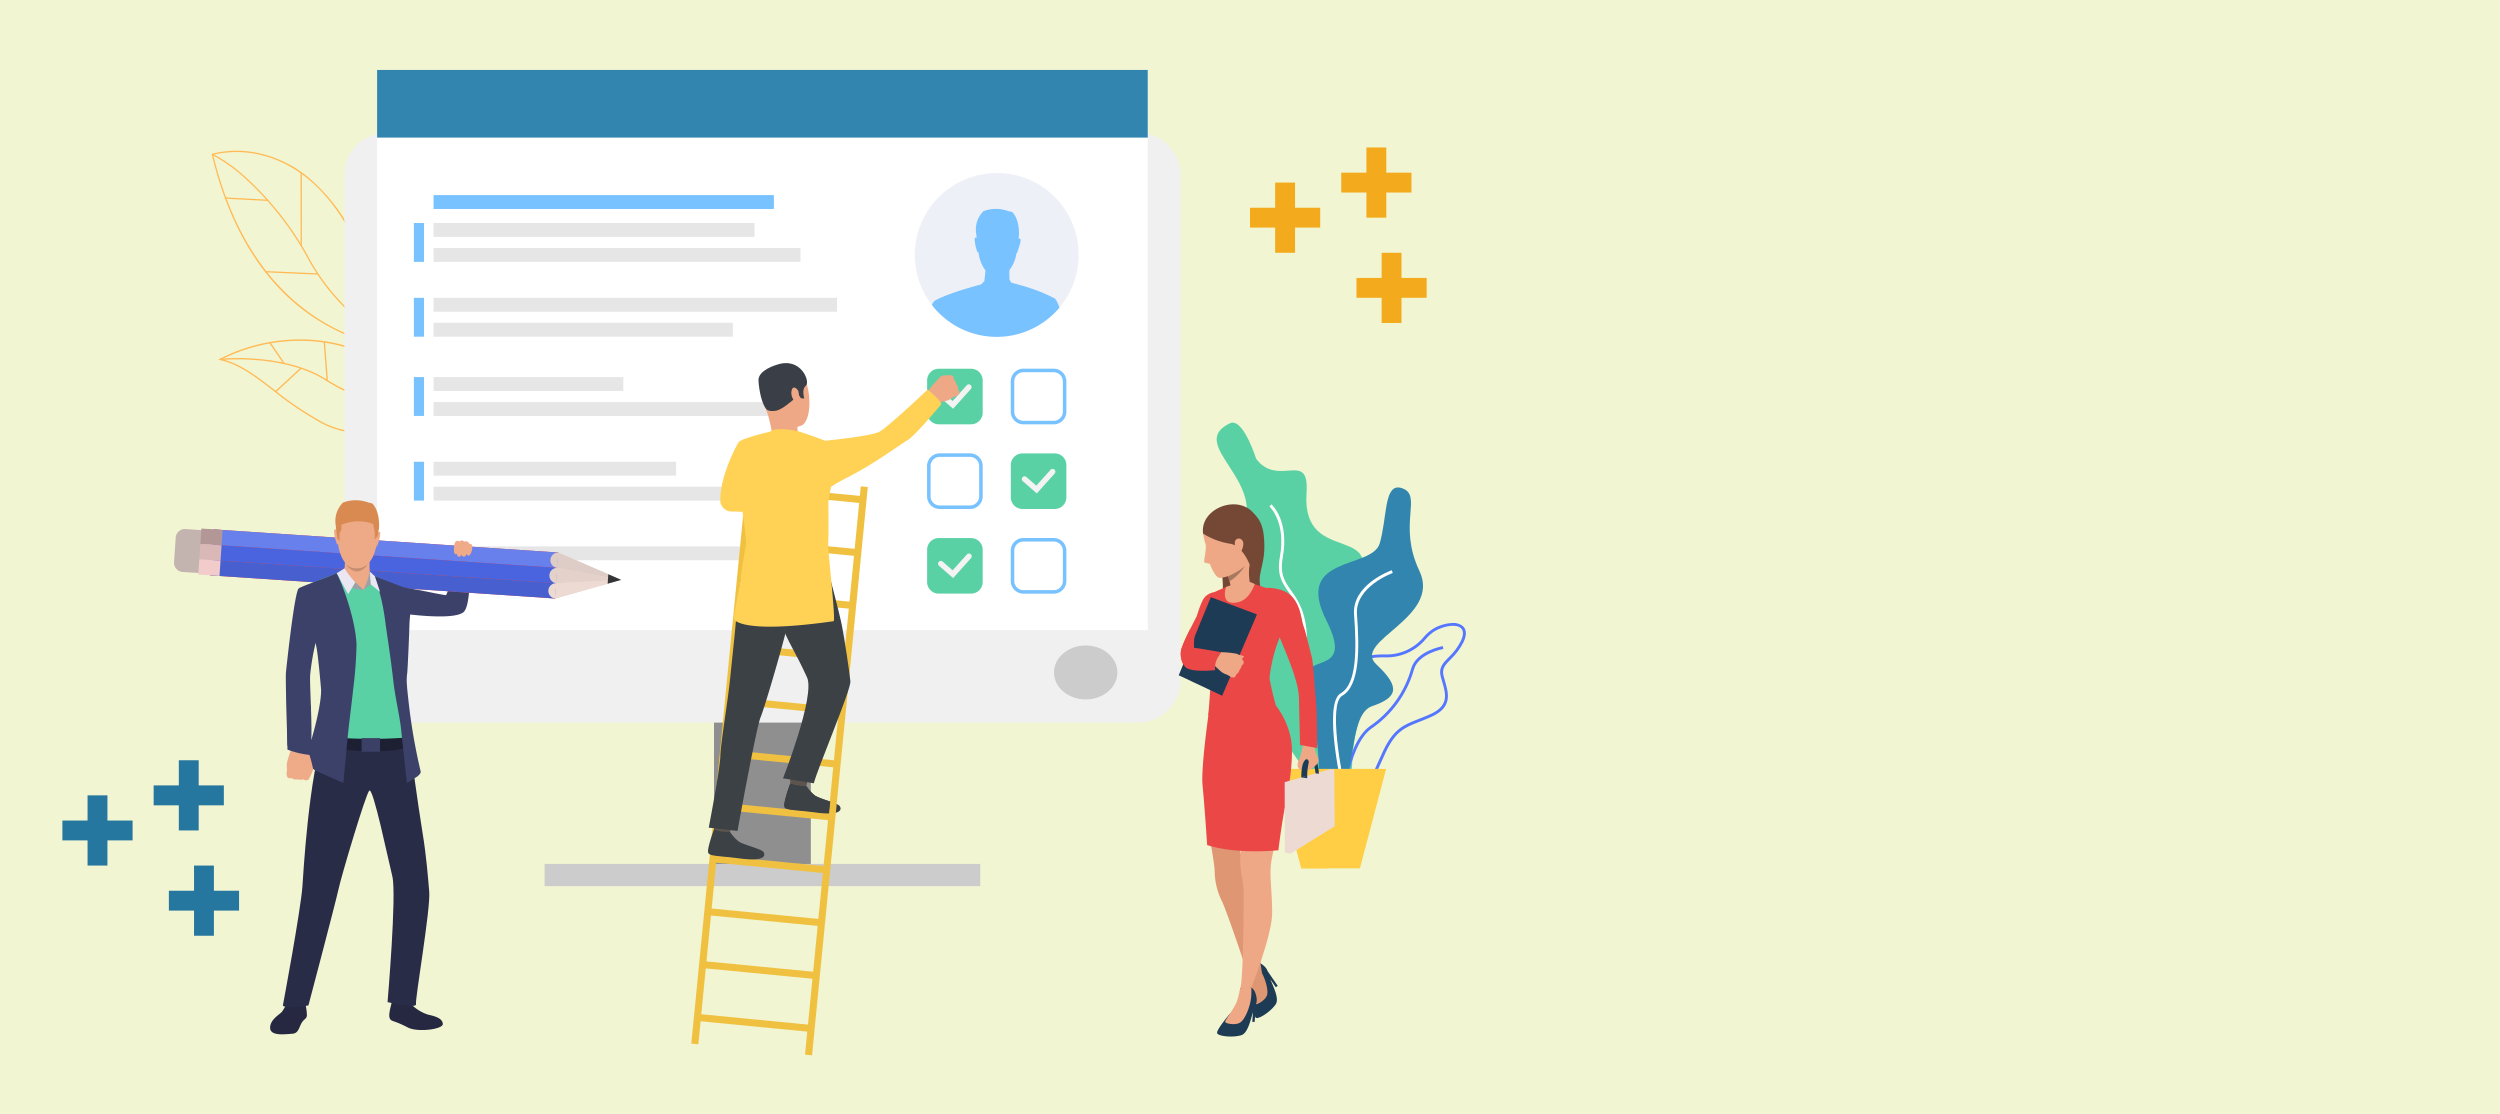 <svg xmlns="http://www.w3.org/2000/svg" xmlns:xlink="http://www.w3.org/1999/xlink" width="503.114" height="224.209" viewBox="0 0 503.114 224.209">
  <rect x="0" y="0" width="503.114" height="224.209" fill="#808080" stroke="none"/>
  <defs>
    <clipPath id="clip-path">
      <rect id="Rectángulo_293130" data-name="Rectángulo 293130" width="259.973" height="198.302" fill="none"/>
    </clipPath>
    <clipPath id="clip-path-2">
      <rect id="Rectángulo_293132" data-name="Rectángulo 293132" width="155.092" height="13.617" fill="#3185af"/>
    </clipPath>
    <clipPath id="clip-path-4">
      <path id="Trazado_601230" data-name="Trazado 601230" d="M1482.814,500.8c-8.975,4.292,8,11.707,2.146,22.048s2.265,9.963,5.634,19.586c2.32,6.625-9.536,12.412-2.122,17.29s14.6,20.643,14.6,20.643c8.165,6.4,1.131-9.174,6.558-22.232s-11.016-6.021-2.284-22.215-10.2-5.561-9.122-21.072c.336-4.858-1.4-4.684-3.768-4.511-1.957.143-4.35.286-6.378-2.395,0,0-2.273-7.272-4.716-7.272a1.269,1.269,0,0,0-.552.129" transform="translate(-1480.138 -500.669)" fill="#5ad1a5"/>
    </clipPath>
    <clipPath id="clip-path-6">
      <path id="Trazado_601232" data-name="Trazado 601232" d="M1641.6,818.994a2.716,2.716,0,0,1-2.222-1.758c-.841-2.4,1.17-6.614,2.947-8.728a13.979,13.979,0,0,0,2.848-9.205c-.055-.867-.144-1.664-.222-2.366-.209-1.863-.36-3.208.332-3.985.632-.71,2.015-1.032,4.484-1.043a10.241,10.241,0,0,0,8.489-3.72,8.01,8.01,0,0,1,1.822-1.583c2.1-1.144,4.344-1.375,5.229-.537.672.637.355,1.729-.029,2.532a11.736,11.736,0,0,1-2.479,3.314c-1.137,1.161-2.036,2.078-1.581,3.858.089.349.193.7.3,1.056.723,2.473,1.406,4.809-2.38,6.51-.889.4-1.7.719-2.423,1-3,1.175-4.974,1.952-7.1,6.429-.395.833-.742,1.62-1.077,2.381-1.6,3.627-2.646,6-5.556,6a7.013,7.013,0,0,1-1.383-.151m18.2-32.9a8.534,8.534,0,0,0-1.965,1.692,9.737,9.737,0,0,1-8.069,3.539c-2.686.013-4.157.383-4.919,1.24-.865.971-.7,2.426-.476,4.439.078.7.167,1.486.22,2.338a13.639,13.639,0,0,1-2.712,8.793c-1.794,2.137-4,6.569-3.051,9.3a3.265,3.265,0,0,0,2.658,2.139,7.527,7.527,0,0,0,1.5.162c3.294,0,4.5-2.732,6.094-6.345.334-.757.68-1.54,1.071-2.366,2.022-4.268,3.813-4.971,6.78-6.135.725-.285,1.547-.607,2.449-1.013,4.25-1.91,3.427-4.725,2.7-7.209-.1-.347-.2-.694-.291-1.036-.374-1.461.344-2.193,1.431-3.3a12.388,12.388,0,0,0,2.589-3.471c.848-1.773.416-2.724-.1-3.21a2.95,2.95,0,0,0-2.056-.656,8.367,8.367,0,0,0-3.856,1.1" transform="translate(-1638.592 -784.986)" fill="none"/>
    </clipPath>
    <linearGradient id="linear-gradient" x1="-8.045" y1="2.505" x2="-8.04" y2="2.505" gradientUnits="objectBoundingBox">
      <stop offset="0" stop-color="#40d5e6"/>
      <stop offset="1" stop-color="#57f"/>
    </linearGradient>
    <clipPath id="clip-path-7">
      <path id="Trazado_601233" data-name="Trazado 601233" d="M1669.608,822.475a20.8,20.8,0,0,1-8.356,11.621c-5.2,3.788-5.935,16.733-5.963,17.282l.584.03c.007-.132.749-13.214,5.724-16.839a21.358,21.358,0,0,0,8.574-11.933c.908-3.18,5.851-4.091,5.9-4.1l-.1-.577c-.218.038-5.353.982-6.362,4.515" transform="translate(-1655.289 -817.96)" fill="none"/>
    </clipPath>
    <linearGradient id="linear-gradient-2" x1="-11.29" y1="2.462" x2="-11.284" y2="2.462" xlink:href="#linear-gradient"/>
    <clipPath id="clip-path-8">
      <path id="Trazado_601234" data-name="Trazado 601234" d="M1617.831,603.956c-1.561,5.268-17.365,2.3-10.731,15.49s-8.39,4.411-3.9,15.923.39,23.823,5.268,20.692,2.74-17.628,7.813-19.35,5.9-3.732.878-8.414,13.161-9.331,8.674-18.787.756-15.211-3.512-16.674a2.472,2.472,0,0,0-.8-.148c-2.789,0-2.252,6.42-3.689,11.27" transform="translate(-1602.346 -592.686)" fill="#3185af"/>
    </clipPath>
    <clipPath id="clip-path-10">
      <path id="Trazado_601236" data-name="Trazado 601236" d="M1563.164,992.288l5.274,20.01h11.787l5.274-20.01Z" transform="translate(-1563.164 -992.288)" fill="none"/>
    </clipPath>
    <linearGradient id="linear-gradient-3" x1="-9.921" y1="2.881" x2="-9.915" y2="2.881" gradientUnits="objectBoundingBox">
      <stop offset="0" stop-color="#ff9340"/>
      <stop offset="1" stop-color="#ffce45"/>
    </linearGradient>
    <clipPath id="clip-path-11">
      <path id="Trazado_601237" data-name="Trazado 601237" d="M1563.164,992.288l5.274,20.01h5.45c0-17.829,11.611-20.01,11.611-20.01Z" transform="translate(-1563.164 -992.288)" fill="none"/>
    </clipPath>
    <linearGradient id="linear-gradient-4" x1="-9.921" y1="2.881" x2="-9.915" y2="2.881" gradientUnits="objectBoundingBox">
      <stop offset="0" stop-color="#c97332"/>
      <stop offset="1" stop-color="#ffce45"/>
    </linearGradient>
  </defs>
  <g id="Grupo_877531" data-name="Grupo 877531" transform="translate(-285 -15710)">
    <rect id="BG" width="503.114" height="224.208" transform="translate(285 15710)" fill="#f2f5d1"/>
    <g id="Grupo_877085" data-name="Grupo 877085">
      <g id="Grupo_877082" data-name="Grupo 877082" transform="translate(320.027 15724.074)">
        <g id="Grupo_877059" data-name="Grupo 877059" transform="translate(0 0.003)">
          <g id="Grupo_877058" data-name="Grupo 877058" transform="translate(0 0)" clip-path="url(#clip-path)">
            <path id="Trazado_601213" data-name="Trazado 601213" d="M105.258,419.206a36.348,36.348,0,0,1-18.449-5.5c-4.323-2.874-9.928-3.88-13.869-4.218a46.078,46.078,0,0,0-7.6-.044l-.027-.272a46.391,46.391,0,0,1,7.648.044c3.973.341,9.626,1.356,14,4.262a36.076,36.076,0,0,0,18.295,5.45Z" transform="translate(-56.056 -351.06)" fill="#ffba55"/>
            <path id="Trazado_601214" data-name="Trazado 601214" d="M106.236,398.084c-2.881,3.254-15.119,5.265-22.383,1.469a66.584,66.584,0,0,1-10.007-6.713c-3.661-2.82-6.823-5.255-10.7-6.13l-.339-.077.3-.175a34.98,34.98,0,0,1,13.852-3.828A33.409,33.409,0,0,1,90.809,384.6a40.428,40.428,0,0,1,15.382,10.557l-.1.094.1-.094a1.934,1.934,0,0,1,.205,2.728c-.049.066-.1.131-.161.2M63.553,386.528c3.778.951,6.882,3.342,10.459,6.1a66.361,66.361,0,0,0,9.967,6.687c3.28,1.714,7.994,2.388,12.932,1.85,4.181-.456,7.787-1.753,9.122-3.26q.078-.088.146-.177a1.668,1.668,0,0,0-.187-2.376c-10.519-11.181-21.579-12.939-29-12.444a35.377,35.377,0,0,0-13.435,3.624" transform="translate(-53.902 -328.324)" fill="#ffba55"/>
            <rect id="Rectángulo_293122" data-name="Rectángulo 293122" width="0.273" height="5.047" transform="translate(19.186 54.977) rotate(-34.219)" fill="#ffba55"/>
            <rect id="Rectángulo_293123" data-name="Rectángulo 293123" width="6.957" height="0.273" transform="translate(20.355 64.631) rotate(-42.708)" fill="#ffba55"/>
            <rect id="Rectángulo_293124" data-name="Rectángulo 293124" width="0.273" height="7.838" transform="translate(30.107 54.732) rotate(-4.286)" fill="#ffba55"/>
            <path id="Trazado_601215" data-name="Trazado 601215" d="M94.25,159.006a36.086,36.086,0,0,1-7.5-4.052,43.029,43.029,0,0,1-13.288-14.585A61,61,0,0,0,60.39,123.683a31.037,31.037,0,0,0-6.352-4.472l.111-.238a31.25,31.25,0,0,1,6.4,4.5,61.249,61.249,0,0,1,13.142,16.766,42.768,42.768,0,0,0,13.207,14.5,35.823,35.823,0,0,0,7.435,4.021Z" transform="translate(-46.378 -102.108)" fill="#ffba55"/>
            <path id="Trazado_601216" data-name="Trazado 601216" d="M103.654,154.774l-.74.135a34.9,34.9,0,0,1-6.183.373,44.649,44.649,0,0,1-14.423-2.661,40.392,40.392,0,0,1-16.516-11.364c-5.713-6.485-9.9-15.134-12.437-25.707l-.029-.119.117-.037a20.479,20.479,0,0,1,9.935.024,23.575,23.575,0,0,1,9.2,4.568A35.863,35.863,0,0,1,81.749,131.6c5.788,11.061,11.245,16.743,14.8,19.562,3.841,3.042,6.335,3.484,6.36,3.488ZM53.64,115.611c5.74,23.745,18.8,33.1,28.748,36.76a44.377,44.377,0,0,0,14.336,2.649,38.173,38.173,0,0,0,5.512-.275,19.029,19.029,0,0,1-5.847-3.376c-3.579-2.834-9.064-8.544-14.873-19.646-5.776-11.038-13.084-14.82-18.2-16.049a20.5,20.5,0,0,0-9.678-.063" transform="translate(-45.767 -98.536)" fill="#ffba55"/>
            <rect id="Rectángulo_293125" data-name="Rectángulo 293125" width="0.263" height="10.503" transform="translate(18.432 40.733) rotate(-87.502)" fill="#ffba55"/>
            <rect id="Rectángulo_293126" data-name="Rectángulo 293126" width="0.262" height="14.738" transform="translate(25.453 20.692) rotate(-0.064)" fill="#ffba55"/>
            <rect id="Rectángulo_293127" data-name="Rectángulo 293127" width="0.262" height="8.509" transform="translate(10.364 25.918) rotate(-87.007)" fill="#ffba55"/>
            <rect id="Rectángulo_293128" data-name="Rectángulo 293128" width="19.487" height="59.189" transform="translate(108.664 102.83)" fill="#8f8f8f"/>
            <path id="Trazado_601217" data-name="Trazado 601217" d="M250.319,207.838H401.474a8.559,8.559,0,0,0,8.559-8.559V97.689a8.559,8.559,0,0,0-8.559-8.559H250.319a8.559,8.559,0,0,0-8.559,8.559v101.59a8.559,8.559,0,0,0,8.559,8.559" transform="translate(-207.489 -76.496)" fill="#f0f0f0"/>
            <rect id="Rectángulo_293129" data-name="Rectángulo 293129" width="155.092" height="112.739" transform="translate(40.862)" fill="#fff"/>
          </g>
        </g>
        <g id="Grupo_877061" data-name="Grupo 877061" transform="translate(40.862 0.003)">
          <g id="Grupo_877060" data-name="Grupo 877060" transform="translate(0 0)" clip-path="url(#clip-path-2)">
            <rect id="Rectángulo_293131" data-name="Rectángulo 293131" width="155.092" height="13.617" fill="#3185af"/>
          </g>
        </g>
        <g id="Grupo_877063" data-name="Grupo 877063" transform="translate(0 0.003)">
          <g id="Grupo_877062" data-name="Grupo 877062" transform="translate(0 0)" clip-path="url(#clip-path)">
            <path id="Trazado_601218" data-name="Trazado 601218" d="M1249.171,822.484c0,3,2.858,5.428,6.382,5.428s6.382-2.43,6.382-5.428-2.857-5.428-6.382-5.428-6.382,2.43-6.382,5.428" transform="translate(-1072.091 -701.232)" fill="#ccc"/>
            <rect id="Rectángulo_293133" data-name="Rectángulo 293133" width="87.67" height="4.468" transform="translate(74.572 159.785)" fill="#ccc"/>
            <rect id="Rectángulo_293134" data-name="Rectángulo 293134" width="64.594" height="2.791" transform="translate(52.224 30.804)" fill="#e6e6e6"/>
            <rect id="Rectángulo_293135" data-name="Rectángulo 293135" width="73.841" height="2.791" transform="translate(52.224 35.831)" fill="#e6e6e6"/>
            <rect id="Rectángulo_293136" data-name="Rectángulo 293136" width="81.2" height="2.791" transform="translate(52.224 45.861)" fill="#e6e6e6"/>
            <rect id="Rectángulo_293137" data-name="Rectángulo 293137" width="68.485" height="2.791" transform="translate(52.224 25.186)" fill="#78c2ff"/>
            <rect id="Rectángulo_293138" data-name="Rectángulo 293138" width="60.226" height="2.791" transform="translate(52.224 50.888)" fill="#e6e6e6"/>
            <rect id="Rectángulo_293139" data-name="Rectángulo 293139" width="38.188" height="2.791" transform="translate(52.224 61.811)" fill="#e6e6e6"/>
            <rect id="Rectángulo_293140" data-name="Rectángulo 293140" width="68.607" height="2.791" transform="translate(52.224 66.838)" fill="#e6e6e6"/>
            <rect id="Rectángulo_293141" data-name="Rectángulo 293141" width="48.818" height="2.791" transform="translate(52.224 78.85)" fill="#e6e6e6"/>
            <rect id="Rectángulo_293142" data-name="Rectángulo 293142" width="59.612" height="2.791" transform="translate(52.224 83.877)" fill="#e6e6e6"/>
            <rect id="Rectángulo_293143" data-name="Rectángulo 293143" width="65.255" height="2.791" transform="translate(52.224 95.888)" fill="#e6e6e6"/>
            <rect id="Rectángulo_293144" data-name="Rectángulo 293144" width="34.304" height="2.791" transform="translate(52.224 100.915)" fill="#e6e6e6"/>
            <rect id="Rectángulo_293145" data-name="Rectángulo 293145" width="2.04" height="7.818" transform="translate(48.262 30.804)" fill="#78c2ff"/>
            <rect id="Rectángulo_293146" data-name="Rectángulo 293146" width="2.04" height="7.818" transform="translate(48.262 45.861)" fill="#78c2ff"/>
            <rect id="Rectángulo_293147" data-name="Rectángulo 293147" width="2.04" height="7.818" transform="translate(48.262 61.811)" fill="#78c2ff"/>
            <rect id="Rectángulo_293148" data-name="Rectángulo 293148" width="2.04" height="7.818" transform="translate(48.262 78.85)" fill="#78c2ff"/>
            <rect id="Rectángulo_293149" data-name="Rectángulo 293149" width="2.04" height="7.818" transform="translate(48.262 95.888)" fill="#78c2ff"/>
            <path id="Trazado_601219" data-name="Trazado 601219" d="M1077.91,675.735h-6.5a2.34,2.34,0,0,1-2.34-2.34v-6.5a2.34,2.34,0,0,1,2.34-2.34h6.5a2.34,2.34,0,0,1,2.34,2.34v6.5a2.34,2.34,0,0,1-2.34,2.34" transform="translate(-917.517 -570.346)" fill="#5ad1a5"/>
            <path id="Trazado_601220" data-name="Trazado 601220" d="M1087.741,691.55l-2.827-2.465a.557.557,0,1,1,.732-.839l2,1.743,2.851-3.18a.557.557,0,1,1,.829.743Z" transform="translate(-930.954 -589.289)" fill="#f3f3f3"/>
            <path id="Trazado_601221" data-name="Trazado 601221" d="M1077.674,555.514h-6.1a2.551,2.551,0,0,1-2.548-2.549v-6.1a2.551,2.551,0,0,1,2.548-2.549h6.1a2.552,2.552,0,0,1,2.549,2.549v6.1a2.552,2.552,0,0,1-2.549,2.549m-6.1-10.485a1.841,1.841,0,0,0-1.839,1.839v6.1a1.841,1.841,0,0,0,1.839,1.839h6.1a1.841,1.841,0,0,0,1.839-1.839v-6.1a1.841,1.841,0,0,0-1.839-1.839Z" transform="translate(-917.485 -467.158)" fill="#78c2ff"/>
            <path id="Trazado_601222" data-name="Trazado 601222" d="M1196.459,435.321h-6.1a2.552,2.552,0,0,1-2.549-2.549v-6.1a2.552,2.552,0,0,1,2.549-2.549h6.1a2.551,2.551,0,0,1,2.548,2.549v6.1a2.551,2.551,0,0,1-2.548,2.549m-6.1-10.485a1.842,1.842,0,0,0-1.839,1.839v6.1a1.842,1.842,0,0,0,1.839,1.839h6.1a1.841,1.841,0,0,0,1.838-1.839v-6.1a1.841,1.841,0,0,0-1.838-1.839Z" transform="translate(-1019.43 -364.003)" fill="#78c2ff"/>
            <path id="Trazado_601223" data-name="Trazado 601223" d="M1196.459,675.708h-6.1a2.552,2.552,0,0,1-2.549-2.549v-6.1a2.552,2.552,0,0,1,2.549-2.549h6.1a2.551,2.551,0,0,1,2.548,2.549v6.1a2.551,2.551,0,0,1-2.548,2.549m-6.1-10.485a1.842,1.842,0,0,0-1.839,1.839v6.1a1.841,1.841,0,0,0,1.839,1.839h6.1a1.841,1.841,0,0,0,1.838-1.839v-6.1a1.841,1.841,0,0,0-1.838-1.839Z" transform="translate(-1019.43 -570.313)" fill="#78c2ff"/>
            <path id="Trazado_601224" data-name="Trazado 601224" d="M1196.7,555.542h-6.5a2.34,2.34,0,0,1-2.34-2.34v-6.5a2.34,2.34,0,0,1,2.34-2.34h6.5a2.34,2.34,0,0,1,2.34,2.34v6.5a2.34,2.34,0,0,1-2.34,2.34" transform="translate(-1019.465 -467.191)" fill="#5ad1a5"/>
            <path id="Trazado_601225" data-name="Trazado 601225" d="M1206.528,571.356l-2.827-2.465a.557.557,0,1,1,.732-.84l2,1.743,2.851-3.18a.557.557,0,1,1,.829.744Z" transform="translate(-1032.902 -486.133)" fill="#f3f3f3"/>
            <path id="Trazado_601226" data-name="Trazado 601226" d="M1077.91,435.348h-6.5a2.34,2.34,0,0,1-2.34-2.34v-6.5a2.34,2.34,0,0,1,2.34-2.34h6.5a2.34,2.34,0,0,1,2.34,2.34v6.5a2.34,2.34,0,0,1-2.34,2.34" transform="translate(-917.517 -364.036)" fill="#5ad1a5"/>
            <path id="Trazado_601227" data-name="Trazado 601227" d="M1087.741,451.161l-2.827-2.465a.557.557,0,1,1,.732-.84l2,1.743,2.851-3.18a.557.557,0,0,1,.829.743Z" transform="translate(-930.954 -382.977)" fill="#f3f3f3"/>
            <path id="Trazado_601228" data-name="Trazado 601228" d="M1084.622,162.845a16.478,16.478,0,1,1-16.478-16.478,16.413,16.413,0,0,1,16.478,16.478" transform="translate(-902.584 -125.619)" fill="#eef0f7"/>
            <path id="Trazado_601229" data-name="Trazado 601229" d="M1100.748,215.447a2.042,2.042,0,0,0-.276-.162l-.015-.01v0a34.923,34.923,0,0,0-7.025-2.653h0c-.759-.231-1.332-.382-1.529-.432l-.355-.564a17.52,17.52,0,0,1-.028-1.983,7.024,7.024,0,0,0,1.419-3.417c.1.072.169-.085.169-.085-.053-.094.8-2.164.642-2.631-.087-.265-.263-.231-.4-.154.021-.121.042-.246.063-.38,0,0,.336-3.174-1.271-4.943a1.776,1.776,0,0,0-.758-.2,7.072,7.072,0,0,0-5.1-.022,5.128,5.128,0,0,0-1.48,4.283c.029.261.058.524.088.78a.06.06,0,0,0,0,.008c.012.1.024.2.036.3-.134-.083-.31-.125-.408.137a7.876,7.876,0,0,0,.534,2.655s.135.212.241.116c0,0,0,0,0,0a7.6,7.6,0,0,0,1.391,3.627c-.041.737-.147,1.6-.222,2.157l-.638.666h0l-.1.034v0c-7.213,1.925-9.251,3.265-9.251,3.265a1.9,1.9,0,0,0-.553.855,16.48,16.48,0,0,0,25.656.526,6.775,6.775,0,0,0-.831-1.766" transform="translate(-923.402 -169.386)" fill="#78c2ff"/>
          </g>
        </g>
        <g id="Grupo_877065" data-name="Grupo 877065" transform="translate(209.821 70.976)">
          <g id="Grupo_877064" data-name="Grupo 877064" clip-path="url(#clip-path-4)">
            <rect id="Rectángulo_293151" data-name="Rectángulo 293151" width="42.243" height="86.096" transform="translate(-6.3 -0.001)" fill="#5ad1a5"/>
          </g>
        </g>
        <g id="Grupo_877067" data-name="Grupo 877067" transform="translate(0 0.003)">
          <g id="Grupo_877066" data-name="Grupo 877066" transform="translate(0 0)" clip-path="url(#clip-path)">
            <path id="Trazado_601231" data-name="Trazado 601231" d="M1570.005,673.993c-3.539-2.489-7.681-19.834-7.928-30.165-.126-5.292-1.691-7.5-3.071-9.442-1.319-1.859-2.459-3.465-1.795-7.152,1.268-7.046-2.066-10.088-2.1-10.118l.386-.44c.148.13,3.621,3.267,2.29,10.662-.62,3.445.4,4.886,1.7,6.71,1.358,1.914,3.048,4.3,3.179,9.767.265,11.087,4.5,27.464,7.68,29.7Z" transform="translate(-1334.662 -529.257)" fill="#fff"/>
          </g>
        </g>
        <g id="Grupo_877069" data-name="Grupo 877069" transform="translate(232.284 111.281)">
          <g id="Grupo_877068" data-name="Grupo 877068" clip-path="url(#clip-path-6)">
            <rect id="Rectángulo_293153" data-name="Rectángulo 293153" width="28.782" height="34.744" transform="translate(-0.724 0)" fill="url(#linear-gradient)"/>
          </g>
        </g>
        <g id="Grupo_877071" data-name="Grupo 877071" transform="translate(234.65 115.955)">
          <g id="Grupo_877070" data-name="Grupo 877070" clip-path="url(#clip-path-7)">
            <rect id="Rectángulo_293154" data-name="Rectángulo 293154" width="20.783" height="33.449" fill="url(#linear-gradient-2)"/>
          </g>
        </g>
        <g id="Grupo_877073" data-name="Grupo 877073" transform="translate(227.145 84.021)">
          <g id="Grupo_877072" data-name="Grupo 877072" clip-path="url(#clip-path-8)">
            <rect id="Rectángulo_293155" data-name="Rectángulo 293155" width="31.608" height="66.506" transform="translate(-3.635 0)" fill="#3185af"/>
          </g>
        </g>
        <g id="Grupo_877075" data-name="Grupo 877075" transform="translate(0 0.003)">
          <g id="Grupo_877074" data-name="Grupo 877074" transform="translate(0 0)" clip-path="url(#clip-path)">
            <path id="Trazado_601235" data-name="Trazado 601235" d="M1647.591,756.38c-.464-1.971-4.432-19.313-.73-21.409,3.262-1.848,3.182-9.034,2.673-15.82-.45-6.007,7.265-8.815,7.593-8.931l.2.552c-.076.027-7.622,2.776-7.205,8.336.523,6.969.579,14.364-2.969,16.373-2.811,1.592-.223,15.53,1.011,20.766Z" transform="translate(-1412.063 -609.54)" fill="#fff"/>
          </g>
        </g>
        <g id="Grupo_877077" data-name="Grupo 877077" transform="translate(221.591 140.667)">
          <g id="Grupo_877076" data-name="Grupo 877076" clip-path="url(#clip-path-10)">
            <rect id="Rectángulo_293157" data-name="Rectángulo 293157" width="22.335" height="20.01" transform="translate(0 0)" fill="url(#linear-gradient-3)"/>
          </g>
        </g>
        <g id="Grupo_877079" data-name="Grupo 877079" transform="translate(221.591 140.667)">
          <g id="Grupo_877078" data-name="Grupo 877078" clip-path="url(#clip-path-11)">
            <rect id="Rectángulo_293158" data-name="Rectángulo 293158" width="22.335" height="20.01" fill="url(#linear-gradient-4)"/>
          </g>
        </g>
        <g id="Grupo_877081" data-name="Grupo 877081" transform="translate(0 0.003)">
          <g id="Grupo_877080" data-name="Grupo 877080" transform="translate(0 0)" clip-path="url(#clip-path)">
            <path id="Trazado_601238" data-name="Trazado 601238" d="M300.649,688.166s.518,9.4-1.206,10.773c-.8.636-2.676.837-4.705.839-.669,0-1.353-.02-2.022-.053h0c-2.668-.133-5.062-.472-5.062-.472s-6.916.351-6.578-3.94a4.067,4.067,0,0,1,1.838-1.595c.954-.273,5.31.478,6.065.511.832.036,6.736,1.348,6.989,1.254a9.5,9.5,0,0,0,.973-3.959c.06-2.241.051-4.3.051-4.3Z" transform="translate(-241.219 -589.801)" fill="#3c4169"/>
            <path id="Trazado_601239" data-name="Trazado 601239" d="M139.827,1323.328a9.6,9.6,0,0,1-1.07,1.955c-.49.555-2.364,1.547-2.374,3.194-.011,1.787,3.16,1.291,4.4,1.226s1.334-1.02,1.856-2.032,1.048-.84,1.146-1.656a10.392,10.392,0,0,0-.4-2.643Z" transform="translate(-117.049 -1135.736)" fill="#252840"/>
            <path id="Trazado_601240" data-name="Trazado 601240" d="M309.8,1323.649a8.471,8.471,0,0,0,3.481,2.194c1.754.38,2.981.865,2.994,1.906s-5.047,1.727-7.054.677c-3-1.566-3.3-1.094-3.632-1.877s.4-2.876.377-3.125c-.027-.308,3.834.225,3.834.225" transform="translate(-262.192 -1135.736)" fill="#252840"/>
            <path id="Trazado_601241" data-name="Trazado 601241" d="M179.96,933.242s1.815,13.18,2.555,17.636c.867,5.21,1.16,9.514,1.4,12.21.3,3.391-2.876,21.636-2.663,22.627s-5.725-.412-5.725-.412,1.866-21.709.961-25.32c-.843-3.363-3.884-18.146-4.653-17.227s-5.6,17.14-6.168,19.793-6.062,23.419-6.062,23.419-4.105.882-5.15.051c0,0,3.583-19.078,3.945-24.051.138-1.9,1.261-22.594,4.466-30.979,1.694-4.431,17.092,2.254,17.092,2.254" transform="translate(-132.561 -797.711)" fill="#292c47"/>
            <path id="Trazado_601242" data-name="Trazado 601242" d="M0,658.378l.333-4.951A1.847,1.847,0,0,1,2.3,651.708l10.62.714a1.847,1.847,0,0,1,1.719,1.967l-.333,4.951a1.847,1.847,0,0,1-1.967,1.719l-10.62-.714A1.847,1.847,0,0,1,0,658.378" transform="translate(0 -559.32)" fill="#c4b4af"/>
            <rect id="Rectángulo_293159" data-name="Rectángulo 293159" width="9.276" height="69.604" transform="translate(7.267 101.708) rotate(-86.154)" fill="#eb4747"/>
            <rect id="Rectángulo_293160" data-name="Rectángulo 293160" width="3.092" height="69.604" transform="translate(7.682 95.538) rotate(-86.154)" fill="#6880eb"/>
            <rect id="Rectángulo_293161" data-name="Rectángulo 293161" width="3.092" height="69.604" transform="translate(7.474 98.623) rotate(-86.154)" fill="#4a64e0"/>
            <rect id="Rectángulo_293162" data-name="Rectángulo 293162" width="3.092" height="69.604" transform="translate(7.267 101.708) rotate(-86.154)" fill="#4860cf"/>
            <path id="Trazado_601243" data-name="Trazado 601243" d="M541.164,694.382l.622-9.255,10.053,4.374,2.585,1.125-2.713.768Z" transform="translate(-464.449 -588.005)" fill="#eddad3"/>
            <path id="Trazado_601244" data-name="Trazado 601244" d="M535.642,688.192a1.547,1.547,0,0,1,.207-3.085Z" transform="translate(-458.513 -587.985)" fill="#deccc6"/>
            <path id="Trazado_601245" data-name="Trazado 601245" d="M534.18,709.953a1.547,1.547,0,0,1,.207-3.085Z" transform="translate(-457.258 -606.661)" fill="#e3d1ca"/>
            <path id="Trazado_601246" data-name="Trazado 601246" d="M532.717,731.715a1.547,1.547,0,0,1,.208-3.085Z" transform="translate(-456.003 -625.338)" fill="#eddad3"/>
            <rect id="Rectángulo_293163" data-name="Rectángulo 293163" width="3.092" height="4.277" transform="matrix(0.067, -0.998, 0.998, 0.067, 5.293, 95.377)" fill="#b39696"/>
            <rect id="Rectángulo_293164" data-name="Rectángulo 293164" width="3.092" height="4.277" transform="translate(5.086 98.462) rotate(-86.154)" fill="#dbb8b8"/>
            <rect id="Rectángulo_293165" data-name="Rectángulo 293165" width="3.092" height="4.277" transform="translate(4.879 101.547) rotate(-86.154)" fill="#f2cbcb"/>
            <path id="Trazado_601247" data-name="Trazado 601247" d="M544.089,688.212l12.846,2.413-12.638-5.5Z" transform="translate(-466.96 -588.005)" fill="#deccc6"/>
            <path id="Trazado_601248" data-name="Trazado 601248" d="M542.627,709.973l13.053-.671-12.846-2.413Z" transform="translate(-465.705 -606.682)" fill="#e3d1ca"/>
            <path id="Trazado_601249" data-name="Trazado 601249" d="M541.37,724.585l13.053-.672-13.261,3.757Z" transform="translate(-464.448 -621.293)" fill="#eddad3"/>
            <path id="Trazado_601250" data-name="Trazado 601250" d="M615.572,717.873l.127-1.893,2.585,1.125Z" transform="translate(-528.31 -614.485)" fill="#323438"/>
            <path id="Trazado_601251" data-name="Trazado 601251" d="M397.424,668.55s-.36,1.6-.014,2.041.508-.125.508-.125-.17.56.267.748.592-.489.592-.489a.474.474,0,0,0,.48.485c.493.025.492-.567.492-.567s.344.664.744.2a2.455,2.455,0,0,0,.407-1.953s-.092-.277-.568-.269a.656.656,0,0,0-.944-.414s-.616-.559-.992,0a.571.571,0,0,0-.971.334" transform="translate(-340.945 -573.276)" fill="#efaa88"/>
            <path id="Trazado_601252" data-name="Trazado 601252" d="M163.224,746.983a10.5,10.5,0,0,0,3.2.511c.945-.173.467-11.748.5-14.157a61.436,61.436,0,0,1,1.1-7.111.04.04,0,0,0,0,.009.009.009,0,0,1,0,.006s0,.006,0,.009a49.309,49.309,0,0,1,1.6,8.311c.053,2.669-.348,12.879-.348,12.879l3.976.387,11.428.28,2.384-.281s-.285-4.366-.391-6.44c-.066-1.318-.322-3.678-.256-5.977a21.161,21.161,0,0,1,.2-3.466c.026-4.606.3-9.167.3-9.167q.232-3.132.323-5.862c-.5-.266-1.109-.578-1.594-.809-1.5-.714-3.589-1.676-4.93-2.291-.786-.361-1.554-.624-1.554-.624s-5.36-.514-5.795-.487a13.606,13.606,0,0,0-1.686.577,61.576,61.576,0,0,0-6.148,2.609c-.856.613-2.665,15.17-2.747,16.189-.147,1.836.434,14.906.434,14.906" transform="translate(-139.693 -611.671)" fill="#5ad1a5"/>
            <path id="Trazado_601253" data-name="Trazado 601253" d="M242.665,947.6a94.942,94.942,0,0,1-14.713,0v2.254s10.317,1.49,15.057-.43Z" transform="translate(-195.638 -813.27)" fill="#1d2033"/>
            <path id="Trazado_601254" data-name="Trazado 601254" d="M284.551,718.452a43.082,43.082,0,0,1,2.233,9.7c.368,2.573,1.049,6.9,1.545,11.326h0c.391,3.485,1.282,7.061,1.566,9.729.294,2.764,1.178,10.905,1.178,10.905l2.146-1.352c.306-.283.735-.651.611-1.049a115.182,115.182,0,0,1-2.386-13.691s0-.007,0-.011c-.032-.265-.063-.527-.093-.787l0-.042c-.126-1.1-.23-2.15-.3-3.113a9.8,9.8,0,0,1,.1-2.166c.3-4.927.447-10.12.447-10.12.158-2.127.548-4.878.608-6.73a11.7,11.7,0,0,1-1.9-.38s-4.228-1.581-5.739-2.218" transform="translate(-244.214 -616.606)" fill="#3c4169"/>
            <path id="Trazado_601255" data-name="Trazado 601255" d="M235.971,618.363s3.98.671,3.3,6.9-4.188,5.681-4.423,5.672-3.533.075-3.707-7.543c0,0-.051-5.632,4.826-5.031" transform="translate(-198.379 -530.667)" fill="#eea987"/>
            <path id="Trazado_601256" data-name="Trazado 601256" d="M245.844,690.231s0,2.567.1,3.122c.113.6-3.2,2.324-5.332.313a22.03,22.03,0,0,0,.3-3.793c-.134-.99,4.929.358,4.929.358" transform="translate(-206.508 -591.767)" fill="#eea987"/>
            <path id="Trazado_601257" data-name="Trazado 601257" d="M287.034,655.867s.442-.462.6.012a8.229,8.229,0,0,1-.652,2.669s-.082.182-.185.08a22.834,22.834,0,0,1,.24-2.762" transform="translate(-246.122 -562.72)" fill="#eea987"/>
            <path id="Trazado_601258" data-name="Trazado 601258" d="M227.674,652.4s-.422-.479-.6-.012a8,8,0,0,0,.541,2.693s.137.215.245.118a23.005,23.005,0,0,0-.19-2.8" transform="translate(-194.861 -559.734)" fill="#eea987"/>
            <path id="Trazado_601259" data-name="Trazado 601259" d="M237.923,616.692c-.137.853-.267,1.486-.267,1.486l-.579.757a15.265,15.265,0,0,0-.054-1.935c-.033-.1-.073-.276-.113-.467-.066-.315-.135-.671-.181-.789a8.521,8.521,0,0,0-6.382.2s.025.257.023.544c0,.334-.038.708-.191.764-.285.1-.166,1.958-.166,1.958l-.463-.535s-.134-.968-.266-2.081a.061.061,0,0,1,0-.008c-.03-.26-.06-.526-.089-.791a5.2,5.2,0,0,1,1.5-4.345,7.174,7.174,0,0,1,5.171.023,1.8,1.8,0,0,1,.768.2c1.63,1.794,1.289,5.014,1.289,5.014" transform="translate(-196.691 -524.385)" fill="#d88a51"/>
            <path id="Trazado_601260" data-name="Trazado 601260" d="M244.643,701.461a2.533,2.533,0,0,0,2.111.848,2.872,2.872,0,0,0,2.116-.8,2.575,2.575,0,0,1-2.123,1.446,2.6,2.6,0,0,1-2.1-1.492" transform="translate(-209.963 -602.024)" fill="#c78d71"/>
            <path id="Trazado_601261" data-name="Trazado 601261" d="M270.325,714.59l-1.485,1.1a15.5,15.5,0,0,0,1.267-3.7Z" transform="translate(-230.73 -611.056)" fill="#a09ea6"/>
            <path id="Trazado_601262" data-name="Trazado 601262" d="M277.777,711.984l1.016.939,1.062,3.169-1.86-1.5Z" transform="translate(-238.4 -611.055)" fill="#eae6f2"/>
            <path id="Trazado_601263" data-name="Trazado 601263" d="M257.242,718.651a17.514,17.514,0,0,1-1.082,2.758s-1.558-1.365-2.049-1.852,3.131-.907,3.131-.907" transform="translate(-218.05 -616.777)" fill="#eea987"/>
            <path id="Trazado_601264" data-name="Trazado 601264" d="M253.36,727.344l1.63,1.526a7.288,7.288,0,0,1-2.288-.449Z" transform="translate(-216.88 -624.238)" fill="#a09ea6"/>
            <path id="Trazado_601265" data-name="Trazado 601265" d="M232.375,707.508a15.433,15.433,0,0,0,2.163,2.812l-1.447,2.4-2.319-4.213Z" transform="translate(-198.058 -607.214)" fill="#eae6f2"/>
            <path id="Trazado_601266" data-name="Trazado 601266" d="M163.589,735.045c-.166,2.235.779,14.6-.164,14.778a21.805,21.805,0,0,1-4.411-.589s-.435-13.338-.3-14.736c.1-1.018,1.722-16.283,2.577-16.9.494-.355,4.155-1.652,5.951-2.36.328-.13,1.368-.566,1.662-.678.381.424,3.7,8.214,4.016,14.289a81.542,81.542,0,0,1-.667,8.945c-.352,3.4-.741,6.06-1.027,8.906-.563,5.608-.956,10.07-.956,10.07l-5.581-2.485c-.9-.452-2.154-2.306-1.814-3.257,1.29-3.614,2.915-9.788,2.917-12.959,0,0-.622-7.765-1.116-9.472a47.852,47.852,0,0,0-1.092,6.443" transform="translate(-136.195 -613.269)" fill="#3c4169"/>
            <path id="Trazado_601267" data-name="Trazado 601267" d="M159.82,970.124a2.267,2.267,0,0,1-.174-.7s.063-.438.088-.752a2.215,2.215,0,0,0,.009-.243,4.149,4.149,0,0,1,.02-1.327c.13-.575.794-2.56.794-2.56l1.792.266,1.557-.211a27.008,27.008,0,0,1,1.1,3.938,1.413,1.413,0,0,1-.025.156,5.294,5.294,0,0,1-.437,1c-.029.086-.375.927-.635,1.008a.888.888,0,0,1-.855-.12,2.124,2.124,0,0,1-1.167-.018,1.319,1.319,0,0,1-1.143-.222s-.685.124-.927-.21" transform="translate(-137.014 -827.807)" fill="#efaa88"/>
            <path id="Trazado_601268" data-name="Trazado 601268" d="M164.556,872.169,164.5,882a17.1,17.1,0,0,1-4.665-1.086l-.188-13.861Z" transform="translate(-137.015 -744.141)" fill="#3c4169"/>
            <rect id="Rectángulo_293166" data-name="Rectángulo 293166" width="3.697" height="2.749" transform="translate(37.748 134.468)" fill="#3a4066"/>
            <path id="Trazado_601269" data-name="Trazado 601269" d="M1521.595,1267.23a4.269,4.269,0,0,1,1.512-1.449c.874-.406,2.667,1.013,2.824,1.8l2.077,3.031-.393.269-1.109-1.618c.755,1.818,1.834,3.992,1.076,5.086-1.017,1.468-3.324,2.952-3.933,2.7s-.487-4.525-.487-4.525c.657-3.768-1.566-5.292-1.566-5.292" transform="translate(-1305.897 -1086.286)" fill="#1d3b54"/>
            <path id="Trazado_601270" data-name="Trazado 601270" d="M1521.595,1267.665a23.55,23.55,0,0,1,1.146,2.587c.389,1.13.462,4.259.707,4.477s2.178-.758,2.436-1.928-.526-3.509-1.272-4.739a7.635,7.635,0,0,0-1.5-1.845,1.942,1.942,0,0,0-1.512,1.449" transform="translate(-1305.897 -1086.72)" fill="#de9673"/>
            <path id="Trazado_601271" data-name="Trazado 601271" d="M1468.969,1082.967s1.184,6.283,1.184,7.786a13.826,13.826,0,0,0,1.366,5.782c.956,1.821,5.152,14.263,5.516,15.713s.676,2.818.676,2.818,2.094-.956,2.094-2.322-1.821-12.657-2.14-14.888-2.959-13.659-2.959-13.659Z" transform="translate(-1260.731 -929.448)" fill="#de9673"/>
            <path id="Trazado_601272" data-name="Trazado 601272" d="M1513.315,1078.541s-.41,5.236-.364,6.6.683,4.462.683,5.281,0,17.8-.679,19.849,1.908.64,1.908.64,4.507-11.169,4.507-15.829-.546-6.982-.228-9.941a36.129,36.129,0,0,1,1.736-6.855Z" transform="translate(-1298.384 -925.432)" fill="#eea886"/>
            <path id="Trazado_601273" data-name="Trazado 601273" d="M1474.566,902.295a16.287,16.287,0,0,1,3.061,6.93c.637,3.961-.754,11.431-1.25,13.592-.435,1.9-1.265,7.965-1.311,8.6,0,0-8.147.923-14.339-1.035,0,0-.567-8.477-.931-12.074s1.413-15.742,1.413-15.742Z" transform="translate(-1252.817 -774.388)" fill="#eb4747"/>
            <path id="Trazado_601274" data-name="Trazado 601274" d="M1483.289,1307.573c2.918-2.548,2.137-5.165,2.137-5.165a4.325,4.325,0,0,1,2.114-.178c.948.236,1.455,2.5,1.077,3.218l-.3,3.711-.481-.039.158-1.981c-.563,1.912-1.1,4.313-2.392,4.691-1.736.508-4.5.207-4.815-.383s2.5-3.874,2.5-3.874" transform="translate(-1270.856 -1117.566)" fill="#1d3b54"/>
            <path id="Trazado_601275" data-name="Trazado 601275" d="M1486.486,706.18s.722,4.3.1,5.741,3.314-1.688,3.314-1.688-1.634-4.735-3.412-4.053" transform="translate(-1275.765 -606.016)" fill="#754836"/>
            <path id="Trazado_601276" data-name="Trazado 601276" d="M1496.754,621.574s6.32-1.447,7.107,5.307-2.056,7.6-.131,12.177-4.7-1.491-4.7-1.491Z" transform="translate(-1284.577 -533.35)" fill="#754836"/>
            <path id="Trazado_601277" data-name="Trazado 601277" d="M1466.538,621.663a5.491,5.491,0,0,0-5.626,5.193,13.385,13.385,0,0,0,.469,2.056c.307.9-.433,3.606-.216,3.732a5.879,5.879,0,0,0,1.1.27s1.028,2.9,2.056,2.849a8.53,8.53,0,0,0,6.63-4.664c1.731-3.7,2.14-9.3-4.412-9.436" transform="translate(-1253.816 -533.537)" fill="#eea886"/>
            <path id="Trazado_601278" data-name="Trazado 601278" d="M1617.766,979.989s-.151-2.6-.84-3-.29.4-.29.4.387,1.886.472,2.65a3.907,3.907,0,0,0,.658-.048" transform="translate(-1387.367 -838.394)" fill="#1d3b54"/>
            <path id="Trazado_601279" data-name="Trazado 601279" d="M1596.079,946.945a19.069,19.069,0,0,1-.545,2.288c-.353,1.123-.678,1.481-.536,2.125.107.486.657.85.8.695s.206-2.045.989-2.036-.234,2.339.232,2.168,2.259-1.153,2.146-2.106-.83-1.64-.784-3.062a3.056,3.056,0,0,0-.36-1.829Z" transform="translate(-1368.865 -811.201)" fill="#eea886"/>
            <path id="Trazado_601280" data-name="Trazado 601280" d="M1601.29,978.627s-1.042.266-.98,3.791l1.18-.2a12.143,12.143,0,0,1,.331-3.01s-.06-.69-.531-.584" transform="translate(-1373.451 -839.89)" fill="#1d3b54"/>
            <path id="Trazado_601281" data-name="Trazado 601281" d="M1576.717,995.266l9.19-2.607-.027,11.318-9.146,5.481Z" transform="translate(-1353.205 -851.942)" fill="#eddad3"/>
            <path id="Trazado_601282" data-name="Trazado 601282" d="M1576.838,1009.458l1.151.213,8.9-5.532-.11-11.428-.764-.052Z" transform="translate(-1353.309 -851.942)" fill="#eddad3"/>
            <path id="Trazado_601283" data-name="Trazado 601283" d="M1455.166,728.1s-2.45,1.006-2.887,1.312-1.312,3.849-1.531,4.156-2.332,2.934-2.04,5.063a5.492,5.492,0,0,0,1.788,3.215c.612.656,1.179,4.188,1.371,4.714s-.418,7.415-.418,7.415,7.188,2.8,13.618-1.97a54.076,54.076,0,0,1-1.284-5.445c0-.831.831-6.693,3.062-10.149s-.394-7.13-2.1-7.568-4.987-1.662-4.987-1.662Z" transform="translate(-1243.318 -624.1)" fill="#eb4747"/>
            <path id="Trazado_601284" data-name="Trazado 601284" d="M1544.294,735.187s3.6-.222,5.4,1.878,1.706,4.593,2.165,5.676,1.509,5.741,1.739,6.5.454,5,.782,8.408.262,9.783.262,9.783l-3.442-.624s-.139-6.074-.226-9.595-2.953-9.744-4.035-12.467-5.393-7.847-2.646-9.555" transform="translate(-1324.605 -630.963)" fill="#eb4747"/>
            <path id="Trazado_601285" data-name="Trazado 601285" d="M1435.959,741.517a2.971,2.971,0,0,0-2.336,1.676c-.755,1.575-1.043,2.885-1.24,3.278s-2.927,5.58-3.09,6.728.1,3.248,1.542,3.806,6.627.623,6.627.623-1.312-2.667-.1-4.045c0,0-3.762-.68-4.652-.77-.939-.095,4.441-10.116,3.249-11.3" transform="translate(-1226.641 -636.401)" fill="#eb4747"/>
            <path id="Trazado_601286" data-name="Trazado 601286" d="M1442.03,751.938l-7.009,16.37-8.739-4.117,6.463-15.721Z" transform="translate(-1224.095 -642.37)" fill="#1d3b54"/>
            <path id="Trazado_601287" data-name="Trazado 601287" d="M1509.008,829.661s.949.252,1.25.3-.071.6-.44.617-.81-.913-.81-.913" transform="translate(-1295.094 -712.05)" fill="#eea886"/>
            <path id="Trazado_601288" data-name="Trazado 601288" d="M1479.11,831.725a2.008,2.008,0,0,1-.628-.125s-.328-.215-.57-.353a1.846,1.846,0,0,0-.191-.1,3.672,3.672,0,0,1-1.055-.515c-.412-.32-1.752-1.6-1.752-1.6l.886-1.335.685-1.063a17.284,17.284,0,0,1,3.3.333,1.263,1.263,0,0,1,.115.079,4.671,4.671,0,0,1,.637.725c.058.056.6.648.569.887a.785.785,0,0,1-.417.64,1.879,1.879,0,0,1-.453.928,1.167,1.167,0,0,1-.607.832s-.158.6-.517.664" transform="translate(-1265.833 -709.455)" fill="#eea886"/>
            <path id="Trazado_601289" data-name="Trazado 601289" d="M1437.354,786.525s-4.268-.763-5.446-.888a14.75,14.75,0,0,1,.135-2.766,10.792,10.792,0,0,1,1.257-2.972l-2.182,2a24.914,24.914,0,0,0-1.835,4.242,4.1,4.1,0,0,0,.808,3.3c1.062,1.258,6.074.682,6.074.682s-.419-1.542,1.189-3.6" transform="translate(-1226.633 -669.343)" fill="#eb4747"/>
            <path id="Trazado_601290" data-name="Trazado 601290" d="M1495.746,695.612s.138.407.3,1.012c.082.309.171.67.249,1.054a7.228,7.228,0,0,1,.108,3.15s2.3.724,4-2.541c0,0-.869-3.441.074-5.568s-4.732,2.893-4.732,2.893" transform="translate(-1283.712 -594.071)" fill="#eea886"/>
            <path id="Trazado_601291" data-name="Trazado 601291" d="M1460.631,622.576a14.571,14.571,0,0,0,5.3,2.007c2.62.288,4.078,4.252,4.078,4.252s4.12-6.415.8-10.358-10.891-.89-10.182,4.1" transform="translate(-1253.535 -529.257)" fill="#754836"/>
            <path id="Trazado_601292" data-name="Trazado 601292" d="M1505.811,666.123a.8.8,0,0,1,1.388-.613c.847.667-.2,3.1-.884,2.885s-.5-1.749-.5-2.272" transform="translate(-1292.332 -570.947)" fill="#eea886"/>
            <path id="Trazado_601293" data-name="Trazado 601293" d="M1492.022,726.551s-1.08,3.188,1.446,3.172,3.626-2,4.347-3.766a9.189,9.189,0,0,0-1.706-.647,25.655,25.655,0,0,0-4.087,1.241" transform="translate(-1280.319 -622.489)" fill="#eea886"/>
            <path id="Trazado_601294" data-name="Trazado 601294" d="M1600.311,1001.939l1.185.153v-.553Z" transform="translate(-1373.454 -859.564)" fill="#1d3b54"/>
            <path id="Trazado_601295" data-name="Trazado 601295" d="M1620.589,997.41l.654.078s0-.2,0-.263-.629.144-.651.185" transform="translate(-1390.857 -855.85)" fill="#1d3b54"/>
            <path id="Trazado_601296" data-name="Trazado 601296" d="M1495.231,1301.483a23.823,23.823,0,0,1-.745,2.767c-.414,1.138-2.349,3.649-2.295,3.976s2.2.791,3.147.033,1.821-3.1,2.017-4.543a10.708,10.708,0,0,0,.092-2.376,2.117,2.117,0,0,0-2.216.142" transform="translate(-1280.66 -1116.641)" fill="#eea886"/>
            <path id="Trazado_601297" data-name="Trazado 601297" d="M1496.415,706.45c.082.309.2.682.3,1.05a10.941,10.941,0,0,0,3.067-3.063,12.926,12.926,0,0,1-3.366,2.013" transform="translate(-1284.286 -604.578)" fill="#a77860"/>
            <path id="Trazado_601298" data-name="Trazado 601298" d="M878.463,998.215s-.5,1.975-.571,2.273-3.166-.522-3.166-.522l0-2.416s3.371.339,3.734.665" transform="translate(-750.727 -856.14)" fill="#5c544d"/>
            <path id="Trazado_601299" data-name="Trazado 601299" d="M870.719,1013.556a8.581,8.581,0,0,0,1.775,1.948c.908.631,4.413,1.448,4.925,2.055.369.438.883,2.1-4.741,1.34-4-.538-5.966-.4-6.326-1.1s1.14-4.73,1.14-4.73a7.672,7.672,0,0,0,3.227.486" transform="translate(-743.492 -869.46)" fill="#3c4145"/>
            <path id="Trazado_601300" data-name="Trazado 601300" d="M897.157,705.647l11.224-114.366-1.415-.137L895.742,705.51Z" transform="translate(-768.764 -507.345)" fill="#f0c141"/>
            <path id="Trazado_601301" data-name="Trazado 601301" d="M735.734,689.981l11.224-114.366-1.415-.137L734.319,689.844Z" transform="translate(-630.224 -493.9)" fill="#f0c141"/>
            <rect id="Rectángulo_293167" data-name="Rectángulo 293167" width="1.421" height="22.991" transform="translate(115.7 84.988) rotate(-84.46)" fill="#f0c141"/>
            <rect id="Rectángulo_293168" data-name="Rectángulo 293168" width="1.421" height="22.991" transform="matrix(0.097, -0.995, 0.995, 0.097, 114.667, 95.629)" fill="#f0c141"/>
            <rect id="Rectángulo_293169" data-name="Rectángulo 293169" width="1.421" height="22.991" transform="translate(113.634 106.268) rotate(-84.454)" fill="#f0c141"/>
            <rect id="Rectángulo_293170" data-name="Rectángulo 293170" width="1.421" height="22.991" transform="translate(112.602 116.909) rotate(-84.454)" fill="#f0c141"/>
            <rect id="Rectángulo_293171" data-name="Rectángulo 293171" width="1.421" height="22.991" transform="translate(111.569 127.55) rotate(-84.454)" fill="#f0c141"/>
            <rect id="Rectángulo_293172" data-name="Rectángulo 293172" width="1.421" height="22.991" transform="translate(110.536 138.19) rotate(-84.454)" fill="#f0c141"/>
            <rect id="Rectángulo_293173" data-name="Rectángulo 293173" width="1.422" height="22.991" transform="translate(109.504 148.831) rotate(-84.455)" fill="#f0c141"/>
            <rect id="Rectángulo_293174" data-name="Rectángulo 293174" width="1.421" height="22.991" transform="translate(108.471 159.472) rotate(-84.454)" fill="#f0c141"/>
            <rect id="Rectángulo_293175" data-name="Rectángulo 293175" width="1.421" height="22.991" transform="matrix(0.097, -0.995, 0.995, 0.097, 107.438, 170.112)" fill="#f0c141"/>
            <rect id="Rectángulo_293176" data-name="Rectángulo 293176" width="1.421" height="22.991" transform="translate(106.406 180.754) rotate(-84.46)" fill="#f0c141"/>
            <rect id="Rectángulo_293177" data-name="Rectángulo 293177" width="1.421" height="22.991" transform="translate(105.373 191.393) rotate(-84.454)" fill="#f0c141"/>
            <path id="Trazado_601302" data-name="Trazado 601302" d="M826.111,699.3s2.254,8.37,2.849,11.362c.518,2.607,1.559,9.55,1.707,11.2s-6.654,17.629-7.362,20.515l-6.2-.995s6.538-16.63,4.833-20.326c-2.536-5.5-2.867-5.33-4.865-9.858s-6.573-4.635-7.8-13.035c0,0,15.173-1.529,16.836,1.136" transform="translate(-694.554 -598.818)" fill="#3c4145"/>
            <path id="Trazado_601303" data-name="Trazado 601303" d="M834.717,419.653s4.115-1.537,6.012,1.6,1.715,9.4-.36,10.174-5.19.368-6.252-1.592a15.7,15.7,0,0,1-1.974-6.687,4.126,4.126,0,0,1,2.574-3.49" transform="translate(-714.179 -359.841)" fill="#eea886"/>
            <path id="Trazado_601304" data-name="Trazado 601304" d="M846.463,480.649a3.453,3.453,0,0,0,.109,1.61c.275.531-5.176.545-5.176.545a35.9,35.9,0,0,0-1.281-5.332c-.839-2.442,6.348,3.177,6.348,3.177" transform="translate(-720.963 -409.26)" fill="#eea886"/>
            <path id="Trazado_601305" data-name="Trazado 601305" d="M831.214,425.4s.376.621,1.912.38,3.409-2.284,4.05-2.508.647-.6.647-.6l.4.586.681.043s-.621-1.828.316-2.573-.973-5.915-5.9-4.194c0,0-3.782,1.043-3.645,3.194s.688,4.6,1.535,5.673" transform="translate(-712.062 -357.19)" fill="#3a3f47"/>
            <path id="Trazado_601306" data-name="Trazado 601306" d="M877.74,451.676c-.086-.361-1-1.392-1.355-.288s.531,2.589,1.023,2.462.551-1.259.332-2.174" transform="translate(-752.081 -386.975)" fill="#eea886"/>
            <path id="Trazado_601307" data-name="Trazado 601307" d="M775.536,540.013a2.424,2.424,0,0,0,1.082,1.412,1.758,1.758,0,0,0,.938.308l.244.008h0l4.276.146s3.179-10.274-2.784-14.192c-.185.018-4.171,7.366-3.757,12.318" transform="translate(-665.572 -452.89)" fill="#ffd255"/>
            <path id="Trazado_601308" data-name="Trazado 601308" d="M866.352,1017.8c.359.7,2.331.56,6.326,1.1a18.292,18.292,0,0,0,2.627.194l.233-2.4a18.118,18.118,0,0,1-3.045-1.185,8.573,8.573,0,0,1-1.775-1.948,7.672,7.672,0,0,1-3.227-.486s-1.5,4.034-1.139,4.731" transform="translate(-743.492 -869.46)" fill="#3c4145"/>
            <path id="Trazado_601309" data-name="Trazado 601309" d="M851.422,510.37s-3.355-.781-5.246-.142l-.286.264s-.575,1.1,1.589,1.2,5.565.252,3.943-1.319" transform="translate(-725.919 -437.684)" fill="#ffd255"/>
            <path id="Trazado_601310" data-name="Trazado 601310" d="M770.208,1063.389s-.5,1.976-.571,2.273-3.166-.521-3.166-.521l0-2.416s3.371.339,3.734.664" transform="translate(-657.818 -912.076)" fill="#5c544d"/>
            <path id="Trazado_601311" data-name="Trazado 601311" d="M766.2,700.8a65.253,65.253,0,0,0-1.464,9.323c-.309,4.31-.872,9.038-1.319,13.546-.5,5.026-1.921,13.15-1.995,15.839s-2.337,14.437-2.337,14.437l5.788.665s3.761-20.763,4.649-22.885,5.293-17.253,5.441-18.951S766.2,700.8,766.2,700.8" transform="translate(-651.48 -601.461)" fill="#3c4145"/>
            <path id="Trazado_601312" data-name="Trazado 601312" d="M762.464,1078.731a8.578,8.578,0,0,0,1.775,1.948c.908.631,4.413,1.448,4.925,2.055.369.438.883,2.1-4.74,1.34-4-.538-5.967-.4-6.326-1.1s1.139-4.73,1.139-4.73a7.673,7.673,0,0,0,3.227.486" transform="translate(-650.583 -925.396)" fill="#3c4145"/>
            <path id="Trazado_601313" data-name="Trazado 601313" d="M814.45,551c.493-.07-1.224-14.766-1.093-15.687.088-.615.074-5.391.038-8.368l.537-3.013a13.692,13.692,0,0,1,1.18-.746c.746-.431,1.682-.923,2.722-1.443-.121-.711-.205-1.272-.237-1.6a6.019,6.019,0,0,0-3.045-4.639,4.982,4.982,0,0,0-.694-.346c-.383-.162-.759-.32-1.124-.47-2.427-1-5.51-1.936-5.51-1.936h-4.953a42,42,0,0,0-6.018,1.673,4.2,4.2,0,0,0-.812.445l.673,14.121V529s0,.011,0,.018c.3,1.986.623,4.33.729,5.973.044.671-.723,4.273-1.124,7.58l-1.4,7.912s.81,3.278,20.127.517" transform="translate(-681.721 -440.065)" fill="#ffd255"/>
            <path id="Trazado_601314" data-name="Trazado 601314" d="M1076.372,437.037a2.12,2.12,0,0,1-.5.458s-.387.146-.655.266a2.035,2.035,0,0,0-.2.1,3.881,3.881,0,0,1-1.1.58c-.529.152-2.921.7-2.921.7l-.557-1.42-.4-1.147a24.3,24.3,0,0,1,2.691-3.068,1.327,1.327,0,0,1,.139-.049,4.945,4.945,0,0,1,1.015-.092c.084-.015.928-.11,1.11.066a.829.829,0,0,1,.286.754,1.983,1.983,0,0,1,.51.964,1.232,1.232,0,0,1,.332,1.036s.41.505.245.854" transform="translate(-918.356 -371.898)" fill="#eea886"/>
            <path id="Trazado_601315" data-name="Trazado 601315" d="M917.736,473.254a32.808,32.808,0,0,1,3.743-2.076c4.608-2.305,10.3-6.485,11.379-7.088,1.663-.928,6.917-7.348,6.917-7.348-.271-.967-2.762-2.907-2.762-2.907s-7.965,7.545-9.706,8.474c-1.5.8-8.891,1.605-10.928,1.815l-.52.053c-2.127,2.9.69,9.843,1.878,9.078" transform="translate(-785.365 -389.501)" fill="#ffd255"/>
          </g>
        </g>
      </g>
      <g id="Grupo_874344" data-name="Grupo 874344" transform="translate(952.557 16003.999)">
        <g id="Grupo_151688" data-name="Grupo 151688" transform="translate(-655 -133.936)">
          <path id="Trazado_212295" data-name="Trazado 212295" d="M-11425.02-11468v14.128" transform="translate(11432.083 11467.998)" fill="none" stroke="#26779f" stroke-width="4"/>
          <path id="Trazado_212296" data-name="Trazado 212296" d="M0,0V14.127" transform="translate(14.127 7.064) rotate(90)" fill="none" stroke="#26779f" stroke-width="4"/>
        </g>
        <g id="Grupo_151689" data-name="Grupo 151689" transform="translate(-636.634 -140.999)">
          <path id="Trazado_212295-2" data-name="Trazado 212295" d="M-11425.02-11468v14.128" transform="translate(11432.083 11467.998)" fill="none" stroke="#26779f" stroke-width="4"/>
          <path id="Trazado_212296-2" data-name="Trazado 212296" d="M0,0V14.127" transform="translate(14.127 7.064) rotate(90)" fill="none" stroke="#26779f" stroke-width="4"/>
        </g>
        <g id="Grupo_151690" data-name="Grupo 151690" transform="translate(-633.573 -119.808)">
          <path id="Trazado_212295-3" data-name="Trazado 212295" d="M-11425.02-11468v14.128" transform="translate(11432.083 11467.998)" fill="none" stroke="#26779f" stroke-width="4"/>
          <path id="Trazado_212296-3" data-name="Trazado 212296" d="M0,0V14.127" transform="translate(14.127 7.064) rotate(90)" fill="none" stroke="#26779f" stroke-width="4"/>
        </g>
      </g>
      <g id="Grupo_874345" data-name="Grupo 874345" transform="translate(536.557 15739.681)">
        <g id="Grupo_151688-2" data-name="Grupo 151688" transform="translate(0 7.064)">
          <path id="Trazado_212295-4" data-name="Trazado 212295" d="M-11425.02-11468v14.128" transform="translate(11432.083 11467.998)" fill="none" stroke="#f3ab1d" stroke-width="4"/>
          <path id="Trazado_212296-4" data-name="Trazado 212296" d="M0,0V14.127" transform="translate(14.127 7.064) rotate(90)" fill="none" stroke="#f3ab1d" stroke-width="4"/>
        </g>
        <g id="Grupo_151689-2" data-name="Grupo 151689" transform="translate(18.366 0)">
          <path id="Trazado_212295-5" data-name="Trazado 212295" d="M-11425.02-11468v14.128" transform="translate(11432.083 11467.998)" fill="none" stroke="#f3ab1d" stroke-width="4"/>
          <path id="Trazado_212296-5" data-name="Trazado 212296" d="M0,0V14.127" transform="translate(14.127 7.064) rotate(90)" fill="none" stroke="#f3ab1d" stroke-width="4"/>
        </g>
        <g id="Grupo_151690-2" data-name="Grupo 151690" transform="translate(21.427 21.192)">
          <path id="Trazado_212295-6" data-name="Trazado 212295" d="M-11425.02-11468v14.128" transform="translate(11432.083 11467.998)" fill="none" stroke="#f3ab1d" stroke-width="4"/>
          <path id="Trazado_212296-6" data-name="Trazado 212296" d="M0,0V14.127" transform="translate(14.127 7.064) rotate(90)" fill="none" stroke="#f3ab1d" stroke-width="4"/>
        </g>
      </g>
    </g>
  </g>
</svg>
